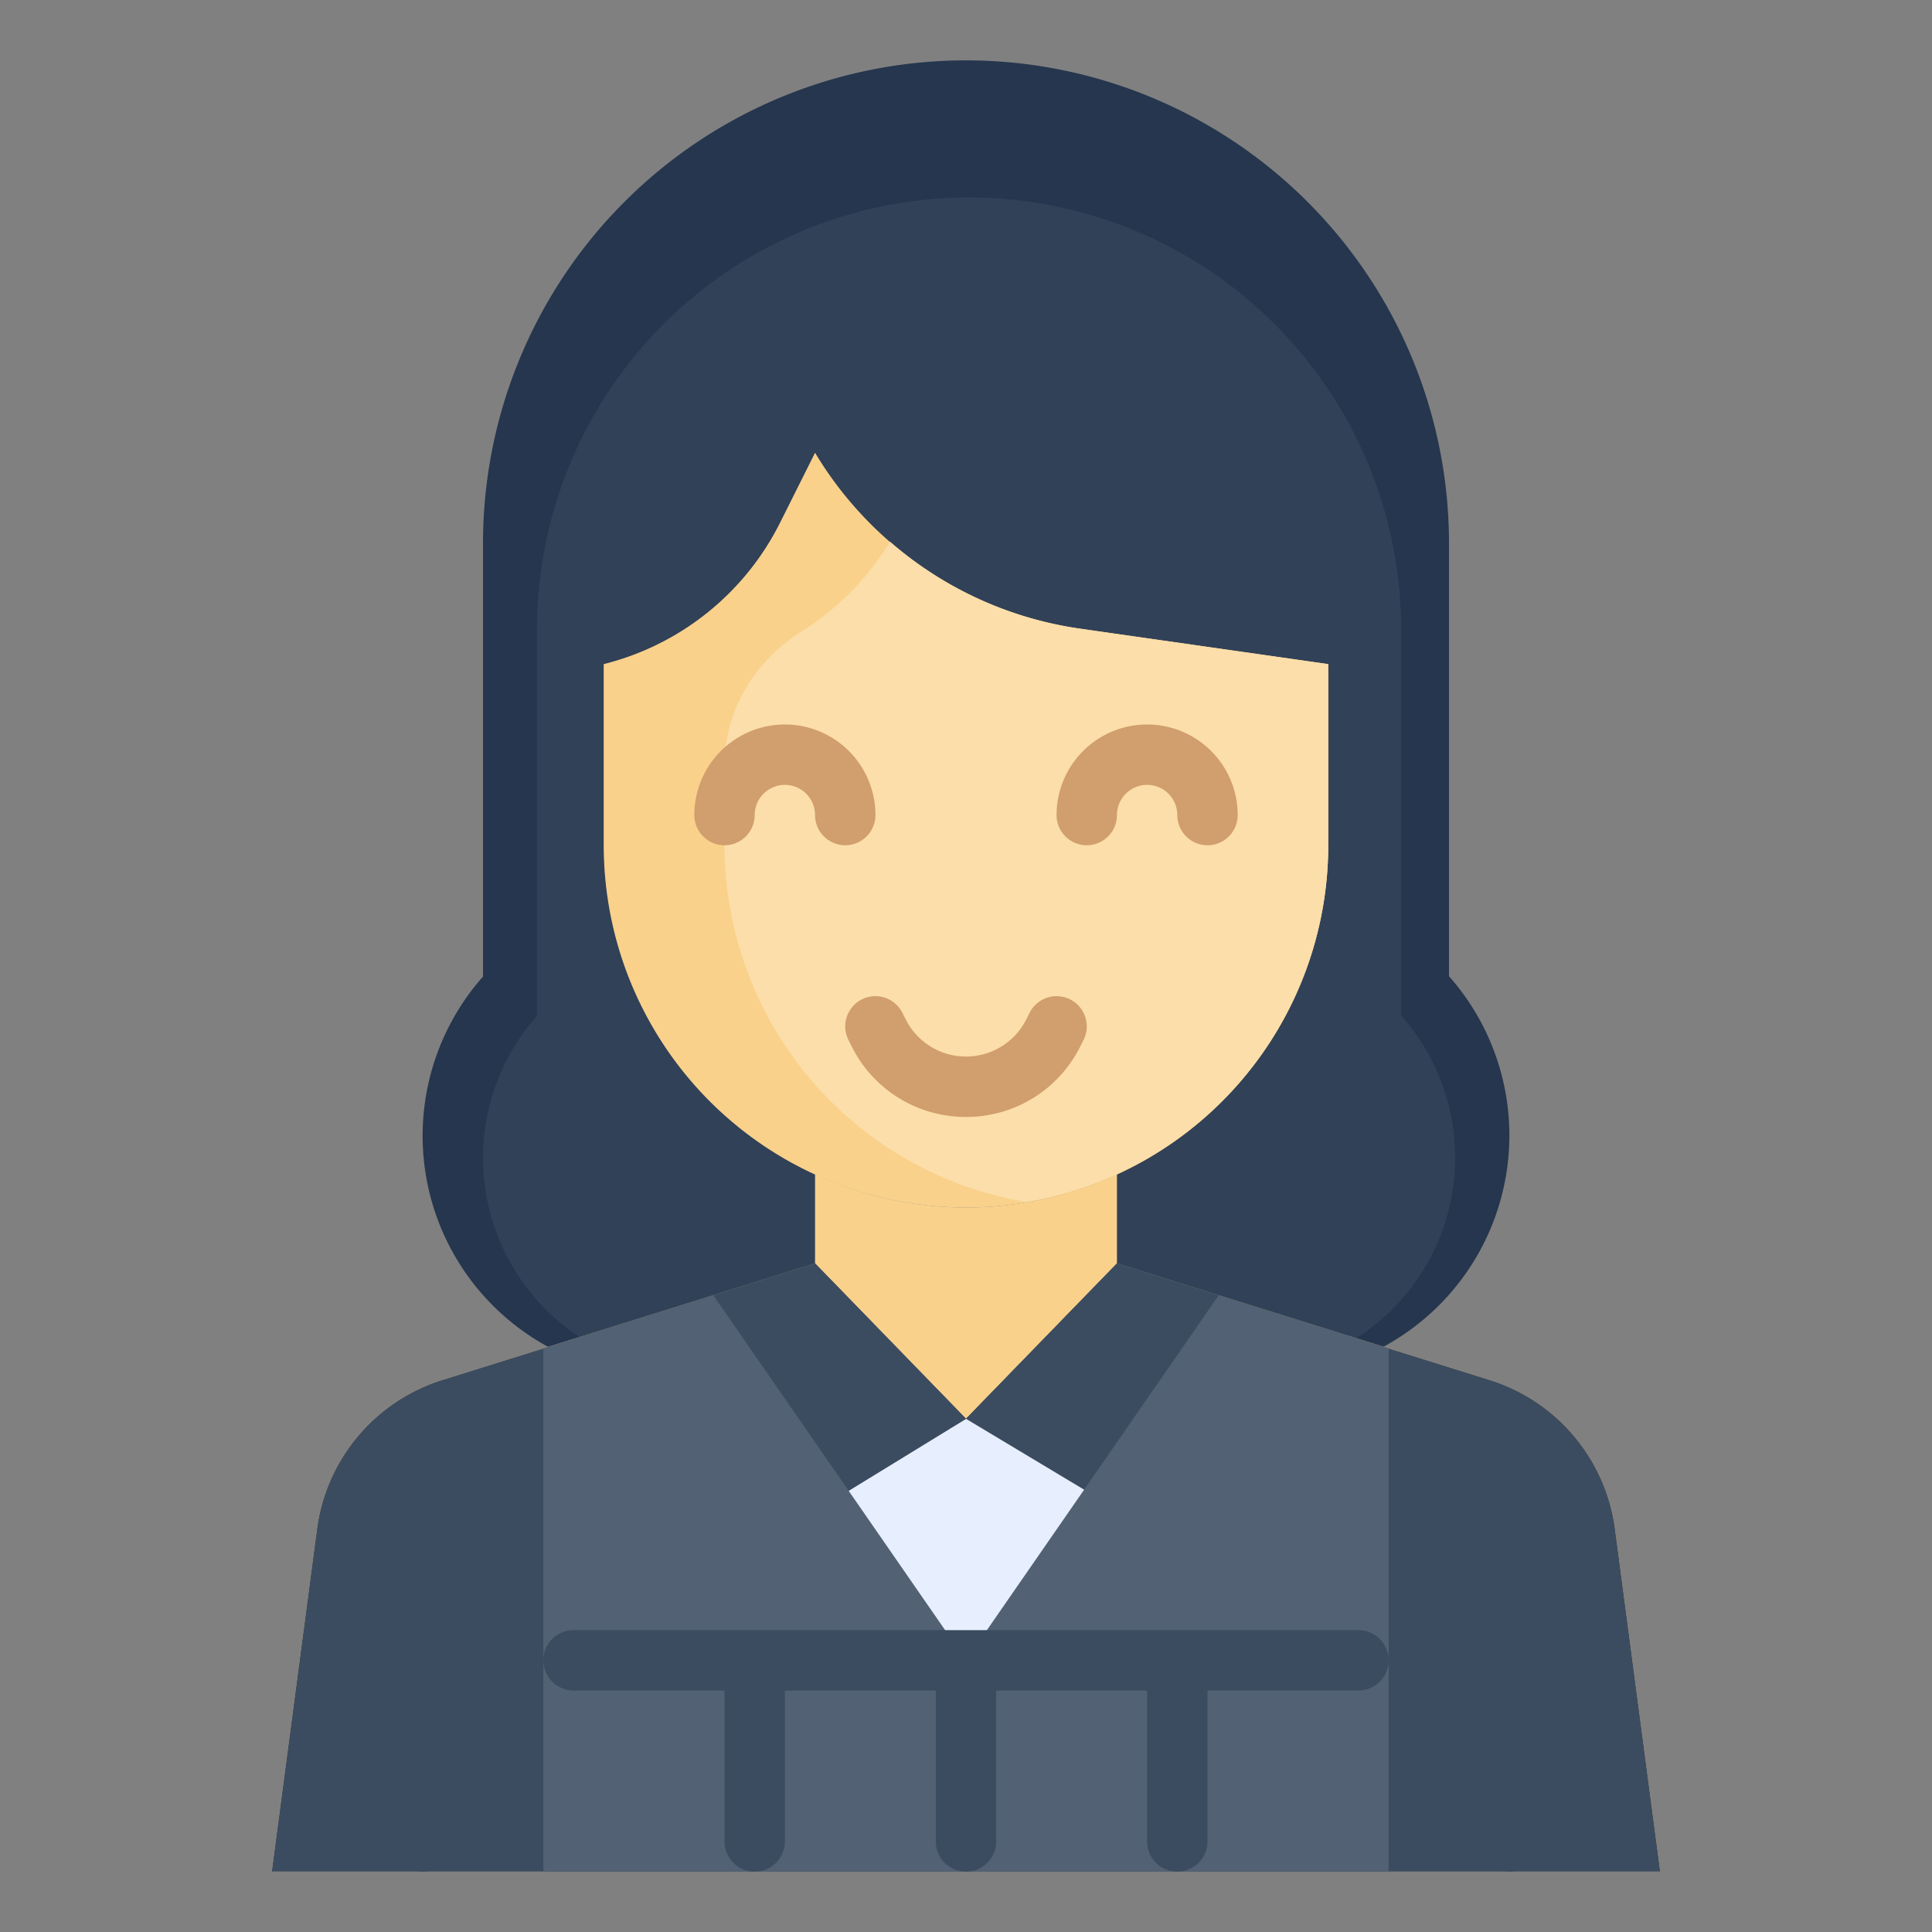 <?xml version="1.0" encoding="UTF-8" standalone="no"?> <svg xmlns="http://www.w3.org/2000/svg" viewBox="0 0 512 512"><rect x="0" y="0" width="512" height="512" fill="#808080" stroke="none"/><defs><style>.cls-1{fill:#25364e;}.cls-2{fill:#314157;}.cls-3{fill:#f9d18b;}.cls-4{fill:#3c4c60;}.cls-5{fill:#526173;}.cls-6{fill:#fbdea9;}.cls-7{fill:#d19e6d;}.cls-8{fill:#e7eefd;}</style></defs><g id="Layer_24" data-name="Layer 24"><path class="cls-1" d="M384,258.709V144a128,128,0,0,0-256,0V258.8a63.652,63.652,0,0,0,17.273,98.135L216,334.829V311.188h0A95.937,95.937,0,0,1,160,224V176a71.769,71.769,0,0,0,46.744-37.5L216,120a98.008,98.008,0,0,0,70.179,46.6L352,176v48a95.935,95.935,0,0,1-56,87.188h0v23.641l70.628,22.07A63.653,63.653,0,0,0,384,258.709Z"/><path class="cls-2" d="M371.324,269.121V166.505a114.506,114.506,0,0,0-229.011,0V269.2A56.761,56.761,0,0,0,153.6,354.327l62.4-19.5V311.188h0A95.937,95.937,0,0,1,160,224V176a71.769,71.769,0,0,0,46.744-37.5L216,120a98.008,98.008,0,0,0,70.179,46.6L352,176v48a95.935,95.935,0,0,1-56,87.188h0v23.641l63.414,19.816a56.756,56.756,0,0,0,11.91-85.524Z"/><path class="cls-3" d="M428.013,405.216a48,48,0,0,0-33.271-39.532L296,334.829V311.188a95.191,95.191,0,0,1-80,0v23.641l-98.742,30.855a48,48,0,0,0-33.271,39.532L72,496H440Z"/><path class="cls-4" d="M83.987,405.216,72,496H440l-11.987-90.784a48,48,0,0,0-33.271-39.532L296,334.829,256,376l-40-41.171-98.742,30.855A48,48,0,0,0,83.987,405.216Z"/><polygon class="cls-5" points="296 334.829 256 376 216 334.829 144 357.328 144 496 368 496 368 357.328 296 334.829"/><path class="cls-3" d="M352,176v48a96,96,0,0,1-96,96h0a96,96,0,0,1-96-96V176h0a71.769,71.769,0,0,0,46.744-37.5L216,120h0a98,98,0,0,0,70.179,46.6Z"/><path class="cls-6" d="M235.867,143.542a72.053,72.053,0,0,1-23.282,23.677C200.146,175.031,192,188.108,192,202.8V224a95.947,95.947,0,0,0,80,94.561A95.947,95.947,0,0,0,352,224V176l-65.821-9.4A97.91,97.91,0,0,1,235.867,143.542Z"/><path class="cls-7" d="M256,296a33.711,33.711,0,0,1-30.313-18.734l-.843-1.688a8,8,0,0,1,14.312-7.156l.844,1.687a17.887,17.887,0,0,0,32,0l.844-1.687a8,8,0,0,1,14.312,7.156l-.844,1.688A33.709,33.709,0,0,1,256,296Z"/><path class="cls-7" d="M224,224a8,8,0,0,1-8-8,8,8,0,0,0-16,0,8,8,0,0,1-16,0,24,24,0,0,1,48,0A8,8,0,0,1,224,224Z"/><path class="cls-7" d="M320,224a8,8,0,0,1-8-8,8,8,0,0,0-16,0,8,8,0,0,1-16,0,24,24,0,0,1,48,0A8,8,0,0,1,320,224Z"/><polygon class="cls-4" points="322.975 343.258 296 334.829 256 376 287.304 394.783 322.975 343.258"/><polygon class="cls-8" points="256 376 224.896 395.072 256 440 287.304 394.783 256 376"/><polygon class="cls-4" points="216 334.829 189.025 343.258 224.896 395.072 256 376 216 334.829"/><path class="cls-4" d="M360,432H152a8,8,0,0,0,0,16h40v40a8,8,0,0,0,16,0V448h40v40a8,8,0,0,0,16,0V448h40v40a8,8,0,0,0,16,0V448h40a8,8,0,0,0,0-16Z"/><path class="cls-4" d="M400,416a8,8,0,0,0-8,8v64a8,8,0,0,0,16,0V424A8,8,0,0,0,400,416Z"/><path class="cls-4" d="M112,416a8,8,0,0,0-8,8v64a8,8,0,0,0,16,0V424A8,8,0,0,0,112,416Z"/></g></svg>
